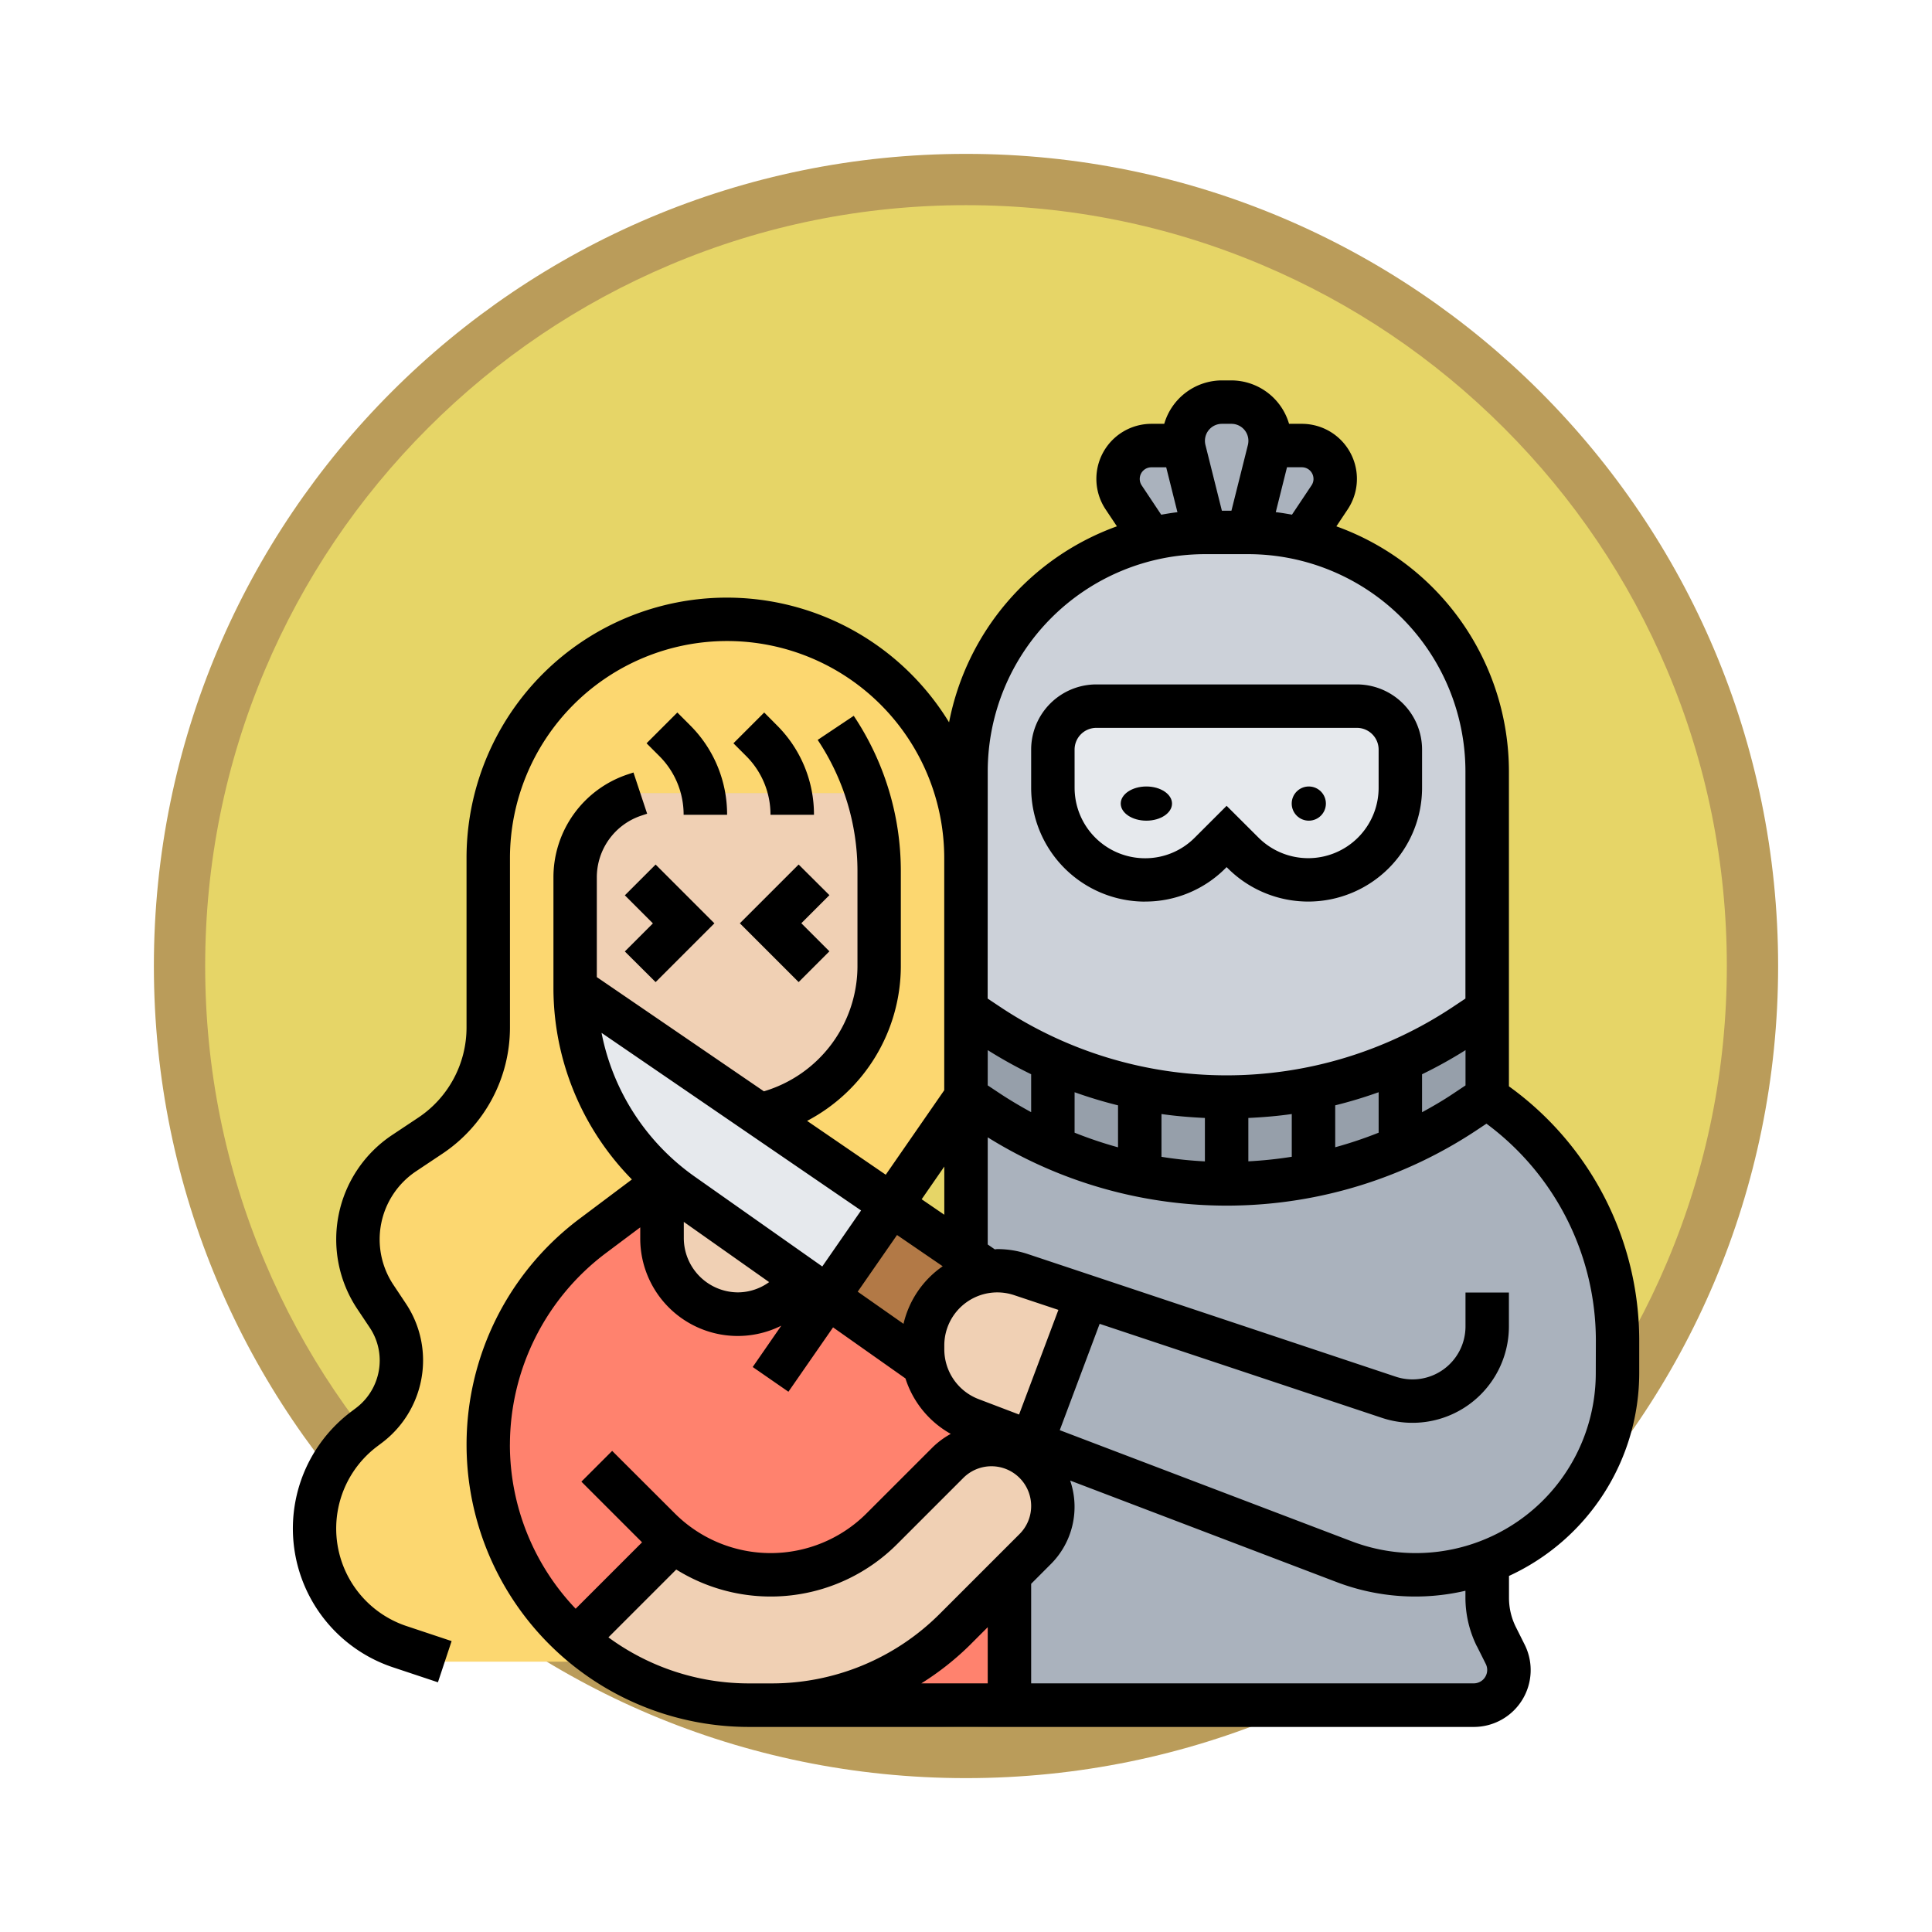 <svg xmlns="http://www.w3.org/2000/svg" xmlns:xlink="http://www.w3.org/1999/xlink" width="113" height="113" viewBox="0 0 113 113">
  <defs>
    <filter id="Trazado_982547" x="0" y="0" width="113" height="113" filterUnits="userSpaceOnUse">
      <feOffset dy="3" input="SourceAlpha"/>
      <feGaussianBlur stdDeviation="3" result="blur"/>
      <feFlood flood-opacity="0.161"/>
      <feComposite operator="in" in2="blur"/>
      <feComposite in="SourceGraphic"/>
    </filter>
  </defs>
  <g id="Grupo_1219079" data-name="Grupo 1219079" transform="translate(-586 -7089.844)">
    <g id="Grupo_1217874" data-name="Grupo 1217874" transform="translate(-1.234 -2607)">
      <g id="Grupo_1216306" data-name="Grupo 1216306" transform="translate(596.234 9702.844)">
        <g id="Grupo_1208705" data-name="Grupo 1208705">
          <g id="Grupo_1148633" data-name="Grupo 1148633">
            <g id="Grupo_1148525" data-name="Grupo 1148525">
              <g transform="matrix(1, 0, 0, 1, -9, -6)" filter="url(#Trazado_982547)">
                <g id="Trazado_982547-2" data-name="Trazado 982547" transform="translate(9 6)" fill="#e6d567">
                  <path d="M 47.5 93.5 C 41.289 93.5 35.265 92.284 29.595 89.886 C 24.118 87.569 19.198 84.252 14.973 80.027 C 10.748 75.802 7.431 70.882 5.114 65.405 C 2.716 59.735 1.5 53.711 1.5 47.5 C 1.5 41.289 2.716 35.265 5.114 29.595 C 7.431 24.118 10.748 19.198 14.973 14.973 C 19.198 10.748 24.118 7.431 29.595 5.114 C 35.265 2.716 41.289 1.5 47.5 1.5 C 53.711 1.5 59.735 2.716 65.405 5.114 C 70.882 7.431 75.802 10.748 80.027 14.973 C 84.252 19.198 87.569 24.118 89.886 29.595 C 92.284 35.265 93.5 41.289 93.5 47.5 C 93.5 53.711 92.284 59.735 89.886 65.405 C 87.569 70.882 84.252 75.802 80.027 80.027 C 75.802 84.252 70.882 87.569 65.405 89.886 C 59.735 92.284 53.711 93.5 47.5 93.5 Z" stroke="none"/>
                  <path d="M 47.5 3 C 41.491 3 35.664 4.176 30.18 6.496 C 24.881 8.737 20.122 11.946 16.034 16.034 C 11.946 20.122 8.737 24.881 6.496 30.18 C 4.176 35.664 3 41.491 3 47.5 C 3 53.509 4.176 59.336 6.496 64.82 C 8.737 70.119 11.946 74.878 16.034 78.966 C 20.122 83.054 24.881 86.263 30.18 88.504 C 35.664 90.824 41.491 92 47.5 92 C 53.509 92 59.336 90.824 64.82 88.504 C 70.119 86.263 74.878 83.054 78.966 78.966 C 83.054 74.878 86.263 70.119 88.504 64.82 C 90.824 59.336 92 53.509 92 47.5 C 92 41.491 90.824 35.664 88.504 30.18 C 86.263 24.881 83.054 20.122 78.966 16.034 C 74.878 11.946 70.119 8.737 64.82 6.496 C 59.336 4.176 53.509 3 47.5 3 M 47.5 0 C 73.734 0 95 21.266 95 47.5 C 95 73.734 73.734 95 47.5 95 C 21.266 95 0 73.734 0 47.5 C 0 21.266 21.266 0 47.5 0 Z" stroke="none" fill="#ba9c5a"/>
                </g>
              </g>
            </g>
          </g>
        </g>
      </g>
    </g>
    <g id="delincuente_1_" data-name="delincuente (1)" transform="translate(602.125 7111.093)">
      <g id="Grupo_1219077" data-name="Grupo 1219077" transform="translate(2.27 2.27)">
        <g id="Grupo_1219060" data-name="Grupo 1219060" transform="translate(40.646 60.587)">
          <path id="Trazado_1090148" data-name="Trazado 1090148" d="M35.308,49.967l18.252,6.961a11.908,11.908,0,0,0,4.2.775,11.678,11.678,0,0,0,4.179-.762v2.108a4.976,4.976,0,0,0,.533,2.261L63,62.351a2.055,2.055,0,0,1-1.842,2.972H34V57.7l1.486-1.486a3.588,3.588,0,0,0,0-5.081,3.787,3.787,0,0,0-1.143-.775l.254-.66Z" transform="translate(-34 -49.7)" fill="#aab2bd"/>
        </g>
        <g id="Grupo_1219061" data-name="Grupo 1219061" transform="translate(38.105 40.646)">
          <path id="Trazado_1090149" data-name="Trazado 1090149" d="M39.062,45.673,35.214,44.39a4.277,4.277,0,0,0-1.384-.229l-.521.038v-.013L32,43.3V34l1.283.851a23.512,23.512,0,0,0,3.8,2.083,24.668,24.668,0,0,0,5.081,1.626,25.044,25.044,0,0,0,10.161,0c.749-.152,1.486-.343,2.21-.559A22.884,22.884,0,0,0,57.4,36.934a23.512,23.512,0,0,0,3.8-2.083L62.484,34a17.117,17.117,0,0,1,7.621,14.239v1.905a11.791,11.791,0,0,1-11.8,11.8,11.908,11.908,0,0,1-4.2-.775L35.849,54.209Z" transform="translate(-32 -34)" fill="#aab2bd"/>
        </g>
        <g id="Grupo_1219062" data-name="Grupo 1219062" transform="translate(26.712 68.59)">
          <path id="Trazado_1090150" data-name="Trazado 1090150" d="M36.964,56v7.621H23.03A15.228,15.228,0,0,0,33.8,59.163Z" transform="translate(-23.03 -56)" fill="#ff826e"/>
        </g>
        <g id="Grupo_1219063" data-name="Grupo 1219063" transform="translate(10.161 45.726)">
          <path id="Trazado_1090151" data-name="Trazado 1090151" d="M41.081,52.861l-.254.66a3.657,3.657,0,0,0-1.4-.279A3.6,3.6,0,0,0,36.89,54.3L33.016,58.17a9.191,9.191,0,0,1-12.168.737l-5.728,5.728c-.229-.191-.445-.394-.66-.61A15.255,15.255,0,0,1,16.1,41.048L20.161,38v3.175a4.444,4.444,0,0,0,8.193,2.388l1.5,1.054,5.652,3.988a4.311,4.311,0,0,0,2.718,3.163Z" transform="translate(-10 -38)" fill="#ff826e"/>
        </g>
        <g id="Grupo_1219064" data-name="Grupo 1219064" transform="translate(0 12.702)">
          <path id="Trazado_1090152" data-name="Trazado 1090152" d="M34.3,22.161H21.053l-.33.114a5.065,5.065,0,0,0-3.48,4.814v6.5a14.711,14.711,0,0,0,5.132,11.165l-.051.267-4.065,3.048A15.255,15.255,0,0,0,16.62,71.051c.216.216.432.419.66.61a13.032,13.032,0,0,0,1.689,1.308H9.621l-2.642-.876a7.289,7.289,0,0,1-2.07-12.74l.279-.2A4.743,4.743,0,0,0,6.28,52.722L5.556,51.63a6.063,6.063,0,0,1,1.689-8.409L8.77,42.2a7.6,7.6,0,0,0,3.391-6.338V25.972a13.972,13.972,0,1,1,27.944,0V39.944l-4.369,6.3L28.077,41a8.884,8.884,0,0,0,6.948-8.675V26.747a15.1,15.1,0,0,0-.711-4.585Z" transform="translate(-2 -12)" fill="#fcd770"/>
        </g>
        <g id="Grupo_1219065" data-name="Grupo 1219065" transform="translate(54.618 2.54)">
          <path id="Trazado_1090153" data-name="Trazado 1090153" d="M48.125,4A1.95,1.95,0,0,1,49.75,7.036l-1.6,2.4A14.339,14.339,0,0,0,45,9.081l1.207-4.814c.013-.089.038-.178.051-.267h1.867Z" transform="translate(-45 -4)" fill="#aab2bd"/>
        </g>
        <g id="Grupo_1219066" data-name="Grupo 1219066" transform="translate(46.997 2.54)">
          <path id="Trazado_1090154" data-name="Trazado 1090154" d="M39,5.956A1.957,1.957,0,0,1,40.956,4h1.867c.013.089.038.178.051.267l1.207,4.814a14.339,14.339,0,0,0-3.15.356l-1.6-2.4A1.961,1.961,0,0,1,39,5.956Z" transform="translate(-39 -4)" fill="#aab2bd"/>
        </g>
        <g id="Grupo_1219067" data-name="Grupo 1219067" transform="translate(50.807)">
          <path id="Trazado_1090155" data-name="Trazado 1090155" d="M47.081,4.261a1.967,1.967,0,0,1-.013.279c-.013.089-.038.178-.051.267L45.811,9.621H43.27L42.064,4.807c-.013-.089-.038-.178-.051-.267A1.966,1.966,0,0,1,42,4.261,2.266,2.266,0,0,1,44.261,2h.559a2.266,2.266,0,0,1,2.261,2.261Z" transform="translate(-42 -2)" fill="#aab2bd"/>
        </g>
        <g id="Grupo_1219068" data-name="Grupo 1219068" transform="translate(38.105 35.565)">
          <path id="Trazado_1090156" data-name="Trazado 1090156" d="M61.2,30.851a23.512,23.512,0,0,1-3.8,2.083A22.885,22.885,0,0,1,54.533,34c-.724.216-1.461.406-2.21.559a25.044,25.044,0,0,1-10.161,0,24.668,24.668,0,0,1-5.081-1.626,23.512,23.512,0,0,1-3.8-2.083L32,30v5.081l1.283.851a23.512,23.512,0,0,0,3.8,2.083,24.668,24.668,0,0,0,5.081,1.626,25.044,25.044,0,0,0,10.161,0c.749-.152,1.486-.343,2.21-.559A22.884,22.884,0,0,0,57.4,38.015a23.512,23.512,0,0,0,3.8-2.083l1.283-.851V30Z" transform="translate(-32 -30)" fill="#969faa"/>
        </g>
        <g id="Grupo_1219069" data-name="Grupo 1219069" transform="translate(38.105 7.621)">
          <path id="Trazado_1090157" data-name="Trazado 1090157" d="M42.822,8.356A14.339,14.339,0,0,1,45.972,8h2.54a14.339,14.339,0,0,1,3.15.356A13.966,13.966,0,0,1,62.484,21.972V35.944l-1.283.851a23.512,23.512,0,0,1-3.8,2.083,22.886,22.886,0,0,1-2.871,1.067c-.724.216-1.461.406-2.21.559a25.044,25.044,0,0,1-10.161,0,24.668,24.668,0,0,1-5.081-1.626,23.512,23.512,0,0,1-3.8-2.083L32,35.944V21.972A13.966,13.966,0,0,1,42.822,8.356Z" transform="translate(-32 -8)" fill="#ccd1d9"/>
        </g>
        <g id="Grupo_1219070" data-name="Grupo 1219070" transform="translate(43.186 17.782)">
          <path id="Trazado_1090158" data-name="Trazado 1090158" d="M38.54,16H53.782a2.548,2.548,0,0,1,2.54,2.54v2.236a5.389,5.389,0,0,1-9.2,3.811l-.965-.965-.965.965A5.386,5.386,0,0,1,36,20.776V18.54A2.548,2.548,0,0,1,38.54,16Z" transform="translate(-36 -16)" fill="#e6e9ed"/>
        </g>
        <g id="Grupo_1219071" data-name="Grupo 1219071" transform="translate(20.323 45.46)">
          <path id="Trazado_1090159" data-name="Trazado 1090159" d="M19.143,38.641l7.049,4.979A4.444,4.444,0,0,1,18,41.232V38.057l.051-.267c.356.3.711.584,1.092.851Z" transform="translate(-18 -37.79)" fill="#f0d0b4"/>
        </g>
        <g id="Grupo_1219072" data-name="Grupo 1219072" transform="translate(15.242 22.863)">
          <path id="Trazado_1090160" data-name="Trazado 1090160" d="M31.782,24.585v5.576a8.884,8.884,0,0,1-6.948,8.675L14,31.432v-6.5a5.065,5.065,0,0,1,3.48-4.814l.33-.114H31.071a15.1,15.1,0,0,1,.711,4.585Z" transform="translate(-14 -20)" fill="#f0d0b4"/>
        </g>
        <g id="Grupo_1219073" data-name="Grupo 1219073" transform="translate(15.28 60.968)">
          <path id="Trazado_1090161" data-name="Trazado 1090161" d="M41.936,53.595a3.6,3.6,0,0,1-1.054,2.54L39.4,57.621l-3.163,3.163a15.228,15.228,0,0,1-10.771,4.458H24.153a15.2,15.2,0,0,1-8.434-2.54,13.033,13.033,0,0,1-1.689-1.308l5.728-5.728a9.191,9.191,0,0,0,12.168-.737L35.8,51.054A3.6,3.6,0,0,1,38.341,50a3.657,3.657,0,0,1,1.4.279,3.787,3.787,0,0,1,1.143.775A3.591,3.591,0,0,1,41.936,53.595Z" transform="translate(-14.03 -50)" fill="#f0d0b4"/>
        </g>
        <g id="Grupo_1219074" data-name="Grupo 1219074" transform="translate(35.565 50.807)">
          <path id="Trazado_1090162" data-name="Trazado 1090162" d="M34.369,42a4.277,4.277,0,0,1,1.384.229L39.6,43.512l-3.214,8.536-.711-.267L32.82,50.688A4.311,4.311,0,0,1,30.1,47.525a4.386,4.386,0,0,1-.1-.915v-.241a4.306,4.306,0,0,1,1.283-3.087,5.255,5.255,0,0,1,2.566-1.245Z" transform="translate(-30 -42)" fill="#f0d0b4"/>
        </g>
        <g id="Grupo_1219075" data-name="Grupo 1219075" transform="translate(30.014 46.946)">
          <path id="Trazado_1090163" data-name="Trazado 1090163" d="M33.721,41.958l1.308.889v.013A5.255,5.255,0,0,0,32.464,44.1a4.306,4.306,0,0,0-1.283,3.087v.241a4.386,4.386,0,0,0,.1.915L25.63,44.358l3.722-5.4Z" transform="translate(-25.63 -38.96)" fill="#b27946"/>
        </g>
        <g id="Grupo_1219076" data-name="Grupo 1219076" transform="translate(15.242 34.295)">
          <path id="Trazado_1090164" data-name="Trazado 1090164" d="M32.494,41.651l-3.722,5.4-1.5-1.054-7.049-4.979c-.381-.267-.737-.546-1.092-.851A14.711,14.711,0,0,1,14,29l10.835,7.405Z" transform="translate(-14 -29)" fill="#e6e9ed"/>
        </g>
      </g>
      <g id="Grupo_1219078" data-name="Grupo 1219078" transform="translate(1 1)">
        <ellipse id="Elipse_14394" data-name="Elipse 14394" cx="1.5" cy="1" rx="1.5" ry="1" transform="translate(48.425 23.751)"/>
        <circle id="Elipse_14395" data-name="Elipse 14395" cx="1" cy="1" r="1" transform="translate(58.425 23.751)"/>
        <path id="Trazado_1090165" data-name="Trazado 1090165" d="M41.658,27.7a6.612,6.612,0,0,0,4.709-1.95l.065-.065.064.064a6.659,6.659,0,0,0,11.368-4.709V18.811A3.815,3.815,0,0,0,54.053,15H38.811A3.815,3.815,0,0,0,35,18.811v2.232a6.667,6.667,0,0,0,6.658,6.66ZM37.54,18.811a1.271,1.271,0,0,1,1.27-1.27H54.053a1.271,1.271,0,0,1,1.27,1.27v2.232a4.118,4.118,0,0,1-7.03,2.913L46.432,22.1l-1.862,1.86a4.082,4.082,0,0,1-2.911,1.207,4.123,4.123,0,0,1-4.118-4.119Z" transform="translate(8.186 2.782)"/>
        <path id="Trazado_1090166" data-name="Trazado 1090166" d="M72.13,42.288V23.863A15.255,15.255,0,0,0,62.038,9.536l.659-.989A3.219,3.219,0,0,0,60.019,3.54h-.749A3.527,3.527,0,0,0,55.9,1h-.556a3.527,3.527,0,0,0-3.374,2.54h-.749a3.219,3.219,0,0,0-2.679,5.006l.659.989A15.275,15.275,0,0,0,39.385,21a15.226,15.226,0,0,0-28.223,7.947v9.893a6.337,6.337,0,0,1-2.829,5.284L6.806,45.14A7.333,7.333,0,0,0,4.772,55.31L5.5,56.4a3.458,3.458,0,0,1,.584,1.927,3.487,3.487,0,0,1-1.393,2.782l-.265.2A8.555,8.555,0,0,0,6.848,76.266l2.641.88.8-2.41-2.641-.88a6.013,6.013,0,0,1-1.7-10.517l.265-.2a6.045,6.045,0,0,0,2.407-4.814A5.989,5.989,0,0,0,7.61,54.988L6.886,53.9a4.792,4.792,0,0,1,1.33-6.647l1.527-1.019a8.871,8.871,0,0,0,3.959-7.4V28.944a12.7,12.7,0,0,1,25.4,0V42.518l-3.421,4.941-4.6-3.149a10.241,10.241,0,0,0,5.482-9.016V29.712a16.35,16.35,0,0,0-2.754-9.094L31.7,22.027a13.824,13.824,0,0,1,2.327,7.686v5.582a7.654,7.654,0,0,1-5.472,7.286L18.782,35.9v-5.83a3.805,3.805,0,0,1,2.606-3.615l.337-.112-.8-2.41-.337.112a6.342,6.342,0,0,0-4.343,6.024v6.5a15.978,15.978,0,0,0,4.589,11.166l-3.065,2.3a16.512,16.512,0,0,0,9.907,29.722h42.4a3.326,3.326,0,0,0,2.975-4.813l-.517-1.033a3.822,3.822,0,0,1-.4-1.7V70.925A13.078,13.078,0,0,0,79.751,59.06v-1.9A18.327,18.327,0,0,0,72.13,42.288ZM41.646,40.172a26.572,26.572,0,0,0,2.54,1.41V43.8c-.621-.339-1.233-.7-1.827-1.092l-.714-.475Zm5.081,2.462a26.338,26.338,0,0,0,2.54.767v2.455A23.949,23.949,0,0,1,46.726,45Zm5.081,1.275c.84.122,1.688.189,2.54.23v2.54a23.484,23.484,0,0,1-2.54-.267Zm5.081.23c.852-.041,1.7-.109,2.54-.23v2.5a24.141,24.141,0,0,1-2.54.267Zm5.081-.739a25.986,25.986,0,0,0,2.54-.767V45a23.664,23.664,0,0,1-2.54.852Zm5.081-1.818a26.572,26.572,0,0,0,2.54-1.41v2.064l-.715.476c-.593.4-1.205.753-1.827,1.092V41.582ZM60.7,6.76a.679.679,0,0,1-.114.377L59.441,8.852c-.315-.053-.627-.112-.948-.145l.657-2.627h.869a.68.68,0,0,1,.68.68ZM55.339,3.54H55.9a.993.993,0,0,1,.992.992,1.07,1.07,0,0,1-.028.24L55.9,8.621h-.559l-.962-3.846a1.039,1.039,0,0,1-.029-.243.993.993,0,0,1,.992-.992Zm-4.688,3.6a.68.68,0,0,1,.565-1.057h.869l.657,2.627c-.32.034-.634.091-.949.145ZM41.646,23.863a12.716,12.716,0,0,1,12.7-12.7h2.54a12.716,12.716,0,0,1,12.7,12.7V37.156l-.715.476a23.9,23.9,0,0,1-26.515,0l-.714-.476Zm-2.54,23.118V49.8l-1.324-.906Zm2,13.6a3.118,3.118,0,0,1-2-2.9v-.238a3.1,3.1,0,0,1,4.081-2.942l2.592.864-2.3,6.12Zm-4.383-4.4L34.041,54.3l2.3-3.315,2.671,1.828A5.648,5.648,0,0,0,36.719,56.188Zm-4.754-3.356L24.47,47.543a13.436,13.436,0,0,1-5.411-8.381L34.238,49.549Zm-8.1-2.608,4.992,3.523a3.139,3.139,0,0,1-1.816.6,3.179,3.179,0,0,1-3.175-3.175ZM13.7,63.239a14.041,14.041,0,0,1,5.588-11.178l2.034-1.524v.635a5.7,5.7,0,0,0,8.25,5.116L27.9,58.705l2.089,1.447L32.6,56.387l4.234,2.987a5.693,5.693,0,0,0,2.65,3.243,4.86,4.86,0,0,0-1.052.776l-3.875,3.874a7.931,7.931,0,0,1-11.214,0L19.68,63.611l-1.8,1.8,3.548,3.548-3.884,3.884a13.914,13.914,0,0,1-3.846-9.6ZM28.944,77.211h-1.27a13.881,13.881,0,0,1-8.213-2.693l3.967-3.967a10.452,10.452,0,0,0,12.919-1.487l3.875-3.875a2.323,2.323,0,0,1,3.964,1.644,2.309,2.309,0,0,1-.68,1.642l-4.645,4.645a13.884,13.884,0,0,1-9.881,4.091Zm11.714-2.3.988-.988v3.285H37.763A16.574,16.574,0,0,0,40.657,74.914Zm29.6.127.517,1.033a.775.775,0,0,1,.084.352.785.785,0,0,1-.785.785H44.186V71.386L45.3,70.269a4.732,4.732,0,0,0,1.167-4.922l15.558,5.927a12.924,12.924,0,0,0,7.561.518V72.2a6.412,6.412,0,0,0,.669,2.841Zm6.952-15.983A10.53,10.53,0,0,1,62.933,68.9L45.859,62.4l2.333-6.22,16.512,5.5a5.641,5.641,0,0,0,7.425-5.351v-1.98H69.59v1.98a3.1,3.1,0,0,1-4.081,2.942L43.993,52.1a5.628,5.628,0,0,0-1.787-.291c-.05,0-.1.014-.146.015l-.414-.285V45.273a26.44,26.44,0,0,0,28.639-.447l.53-.353a15.789,15.789,0,0,1,6.4,12.683Z" transform="translate(-1 -1)"/>
        <path id="Trazado_1090167" data-name="Trazado 1090167" d="M18.089,30.17l3.438-3.438-3.438-3.438-1.8,1.8,1.642,1.642-1.642,1.642Z" transform="translate(3.132 5.023)"/>
        <path id="Trazado_1090168" data-name="Trazado 1090168" d="M25.024,23.293l-3.438,3.438,3.438,3.438,1.8-1.8-1.642-1.642,1.642-1.642Z" transform="translate(4.562 5.023)"/>
        <path id="Trazado_1090169" data-name="Trazado 1090169" d="M23.089,16.293l-1.8,1.8.744.744a4.832,4.832,0,0,1,1.424,3.438H26a7.351,7.351,0,0,0-2.168-5.234Z" transform="translate(4.483 3.132)"/>
        <path id="Trazado_1090170" data-name="Trazado 1090170" d="M19.833,17.037l-.744-.744-1.8,1.8.744.744a4.832,4.832,0,0,1,1.424,3.438H22A7.351,7.351,0,0,0,19.833,17.037Z" transform="translate(3.402 3.132)"/>
      </g>
    </g>
  </g>
</svg>

